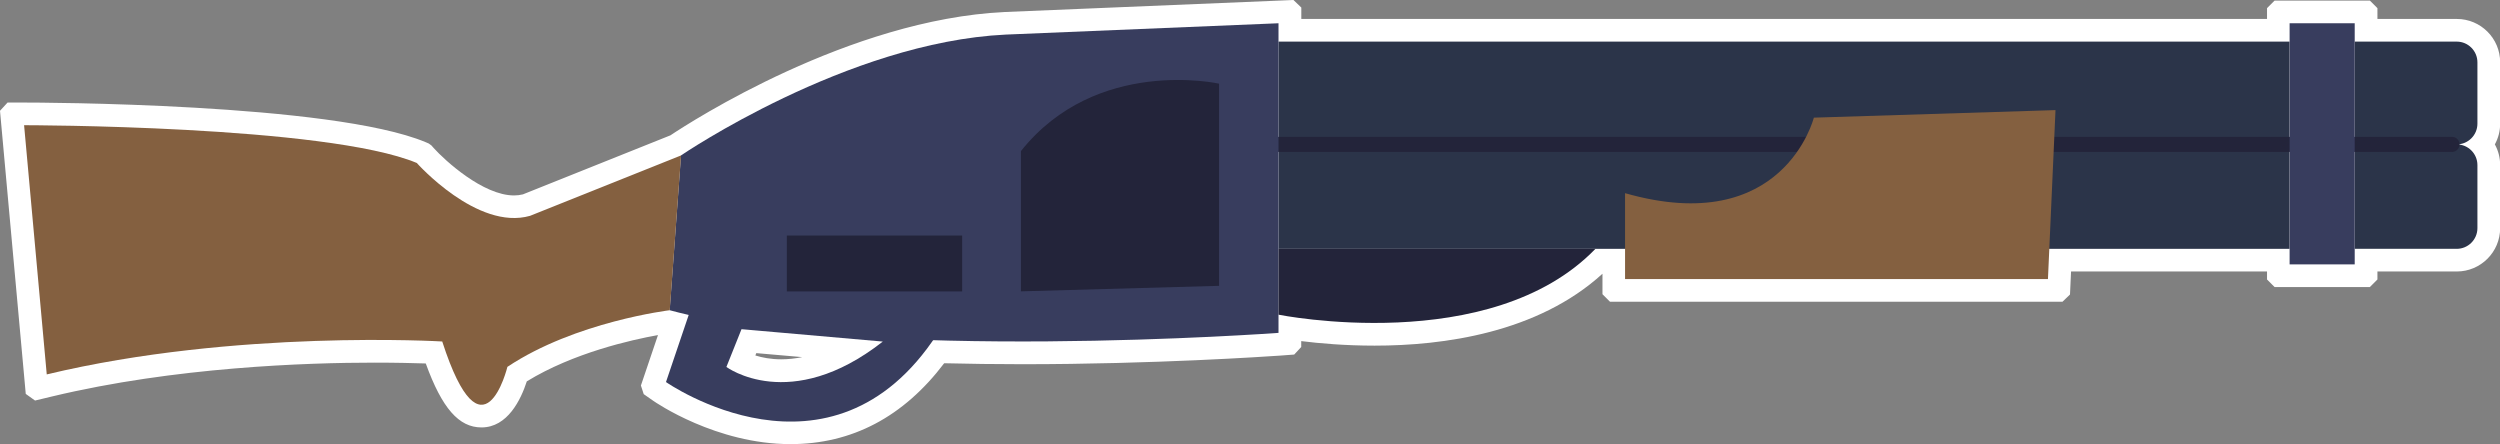 <?xml version="1.0" encoding="UTF-8"?>
<svg id="Layer_2" data-name="Layer 2" xmlns="http://www.w3.org/2000/svg" viewBox="0 0 331.05 58.8">
  <rect x="0" y="0" width="331.05" height="58.8" fill="#808080" stroke="none"/>
  <defs>
    <style>
      .cls-1 {
        fill: #fff;
      }

      .cls-2 {
        fill: #23243a;
      }

      .cls-3 {
        fill: #2b3449;
      }

      .cls-4 {
        fill: #383d5e;
      }

      .cls-5 {
        fill: #846040;
      }

      .cls-6 {
        fill: none;
        stroke: #23243a;
        stroke-linecap: round;
        stroke-miterlimit: 10;
        stroke-width: 2px;
      }
    </style>
  </defs>
  <g id="Shotgun">
    <g>
      <path class="cls-1" d="M104.68,58.3c-9.69,0-17.59-5.44-17.92-5.67l-1.23-.86-.19-.57,2.53-7.47c-3.03,.5-11.75,2.22-18.53,6.44-.72,2.3-2.36,5.93-5.58,5.93-2.81,0-4.92-2.54-7.02-8.46-1.59-.06-4.03-.12-7.11-.12-9.01,0-26.55,.58-42.86,4.5l-2.25,.54-.61-.44L.5,14.63l.5-.54H3.19c1.65,0,40.64,.06,52.96,5.19l.42,.18,.18,.13,.3,.34c1.6,1.79,6.7,6.45,11.01,6.45,.47,0,.93-.06,1.35-.17l19.59-7.84c2.54-1.7,23.5-15.3,44.06-16.28L171.28,.5l.52,.5V3.01h128.88V1.08l.5-.5h12.62l.5,.5v1.93h11.01c2.89,0,5.24,2.35,5.24,5.24v8.13c0,.97-.27,1.91-.78,2.74,.51,.83,.78,1.77,.78,2.74v8.35c0,2.89-2.35,5.24-5.24,5.24h-11.01v1.56l-.5,.5h-12.62l-.5-.5v-1.56h-26.93l-.16,3.53-.5,.48h-59.91l-.5-.5v-3.51h-.38c-8.49,8.11-21.15,9.81-30.29,9.81-4.19,0-7.78-.35-10.21-.67v1.34l-.46,.5-1.85,.14c-1.67,.12-16.62,1.14-34.15,1.14-3.64,0-7.19-.04-10.55-.13-5.31,7.11-12.08,10.71-20.1,10.71Zm-5.32-10.91c.97,.35,2.36,.7,4.09,.7s3.6-.36,5.45-1.06l-9.08-.79-.46,1.15Z"/>
      <path class="cls-1" d="M171.3,1V3.51h129.88V1.08h12.62V3.51h11.51c2.61,0,4.74,2.13,4.74,4.74v8.13c0,1.01-.33,1.96-.88,2.74,.56,.78,.88,1.73,.88,2.74v8.35c0,2.61-2.13,4.74-4.74,4.74h-11.51v2.06h-12.62v-2.06h-27.91l-.18,4.01h-59.91v-4.01h-1.08c-8.35,8.09-20.92,9.81-30.09,9.81-4.55,0-8.38-.41-10.71-.74v1.92l-1.85,.14c-.16,.01-15.81,1.14-34.11,1.14-3.73,0-7.36-.05-10.8-.14-5.24,7.12-11.91,10.72-19.86,10.72-9.54,0-17.31-5.35-17.64-5.58l-1.23-.86,2.79-8.23s-.03,0-.04,0c-2.03,.29-12.06,1.94-19.65,6.73-.6,2-2.13,5.75-5.15,5.75-2.58,0-4.61-2.54-6.66-8.45-1.47-.06-4.07-.14-7.47-.14-9.03,0-26.62,.59-42.98,4.51l-2.25,.54L1,14.58H3.19c1.65,0,40.54,.06,52.77,5.15l.42,.18,.3,.34c1.64,1.84,6.89,6.62,11.38,6.62,.51,0,1.01-.06,1.48-.19l19.7-7.88c2.34-1.57,23.31-15.24,43.85-16.22l38.21-1.59M103.45,48.59c2.42,0,4.91-.63,7.45-1.89l-11.4-1-.79,1.96c1.04,.44,2.67,.92,4.74,.92M171.26,0l-38.21,1.59c-20.58,.98-41.53,14.5-44.27,16.33l-19.54,7.82c-.37,.09-.76,.14-1.17,.14-4.11,0-9.18-4.65-10.64-6.28l-.3-.34-.36-.26-.42-.18C43.93,13.64,4.84,13.58,3.19,13.58H1l-1,1.09L3.41,52.16l1.23,.88,2.25-.54c16.25-3.9,33.76-4.48,42.74-4.48,2.87,0,5.17,.06,6.75,.11,2.15,5.93,4.38,8.47,7.38,8.47,3.45,0,5.21-3.67,6-6.1,6.14-3.77,13.85-5.5,17.37-6.13l-2.26,6.68,.37,1.14,1.23,.86c.34,.24,8.37,5.76,18.21,5.76,8.12,0,14.96-3.6,20.35-10.71,3.29,.08,6.76,.13,10.31,.13,17.54,0,32.51-1.03,34.16-1.14l1.88-.14,.93-1v-.78c2.42,.3,5.8,.6,9.71,.6,9.07,0,21.57-1.67,30.18-9.52v2.71l1,1h59.91l1-.96,.14-3.05h25.95v1.06l1,1h12.62l1-1v-1.06h10.51c3.16,0,5.74-2.57,5.74-5.74v-8.35c0-.97-.24-1.9-.7-2.74,.46-.84,.7-1.77,.7-2.74V8.25c0-3.17-2.57-5.74-5.74-5.74h-10.51V1.08l-1-1h-12.62l-1,1v1.43h-127.88V1l-1.04-1h0ZM100.02,47.08l.13-.32,6.08,.53c-.94,.19-1.87,.29-2.78,.29-1.38,0-2.54-.23-3.43-.51h0Z"/>
    </g>
    <g>
      <rect class="cls-3" x="169.3" y="5.51" width="133.88" height="13.61"/>
      <rect class="cls-3" x="169.3" y="19.12" width="133.88" height="13.83"/>
      <path class="cls-3" d="M325.32,5.51h-13.51v13.61h13.51c1.51,0,2.74-1.23,2.74-2.74V8.25c0-1.51-1.23-2.74-2.74-2.74Z"/>
      <path class="cls-3" d="M325.32,32.95h-13.51v-13.83h13.51c1.51,0,2.74,1.23,2.74,2.74v8.35c0,1.51-1.23,2.74-2.74,2.74Z"/>
      <line class="cls-6" x1="169.3" y1="19.12" x2="324.69" y2="19.12"/>
      <rect class="cls-4" x="303.19" y="3.08" width="8.62" height="31.93"/>
      <path class="cls-4" d="M169.3,3.08V44.08s-54.62,4-80.62-3l1.5-20.5s22-15,43-16l36.12-1.5Z"/>
      <path class="cls-5" d="M6.19,49.58L3.19,16.58s40,0,52,5c0,0,8,9,15,7l20-8-1.5,20.5s-12.5,1.5-21.5,7.5c0,0-3.25,13.28-8.63-3.36,0,0-27.37-1.64-52.37,4.36Z"/>
      <path class="cls-2" d="M169.3,41.67s28.06,5.65,41.97-8.72h-41.97v8.72Z"/>
      <path class="cls-5" d="M215.19,25.58v11.37h56l1-22.37-32,1s-4,16-25,10Z"/>
      <path class="cls-2" d="M135.19,38.58l26.24-.73V11.08s-16.24-3.64-26.24,8.93v18.57Z"/>
      <rect class="cls-2" x="104.19" y="31.19" width="23.22" height="7.4"/>
      <path class="cls-4" d="M91.51,40.78l-3.32,9.81s21.84,15.28,35.92-6.36c0,0-26.27-1.25-32.6-3.45Zm4.68,7.81l2-5,18.71,1.64c-12.29,9.64-20.71,3.36-20.71,3.36Z"/>
    </g>
  </g>
</svg>